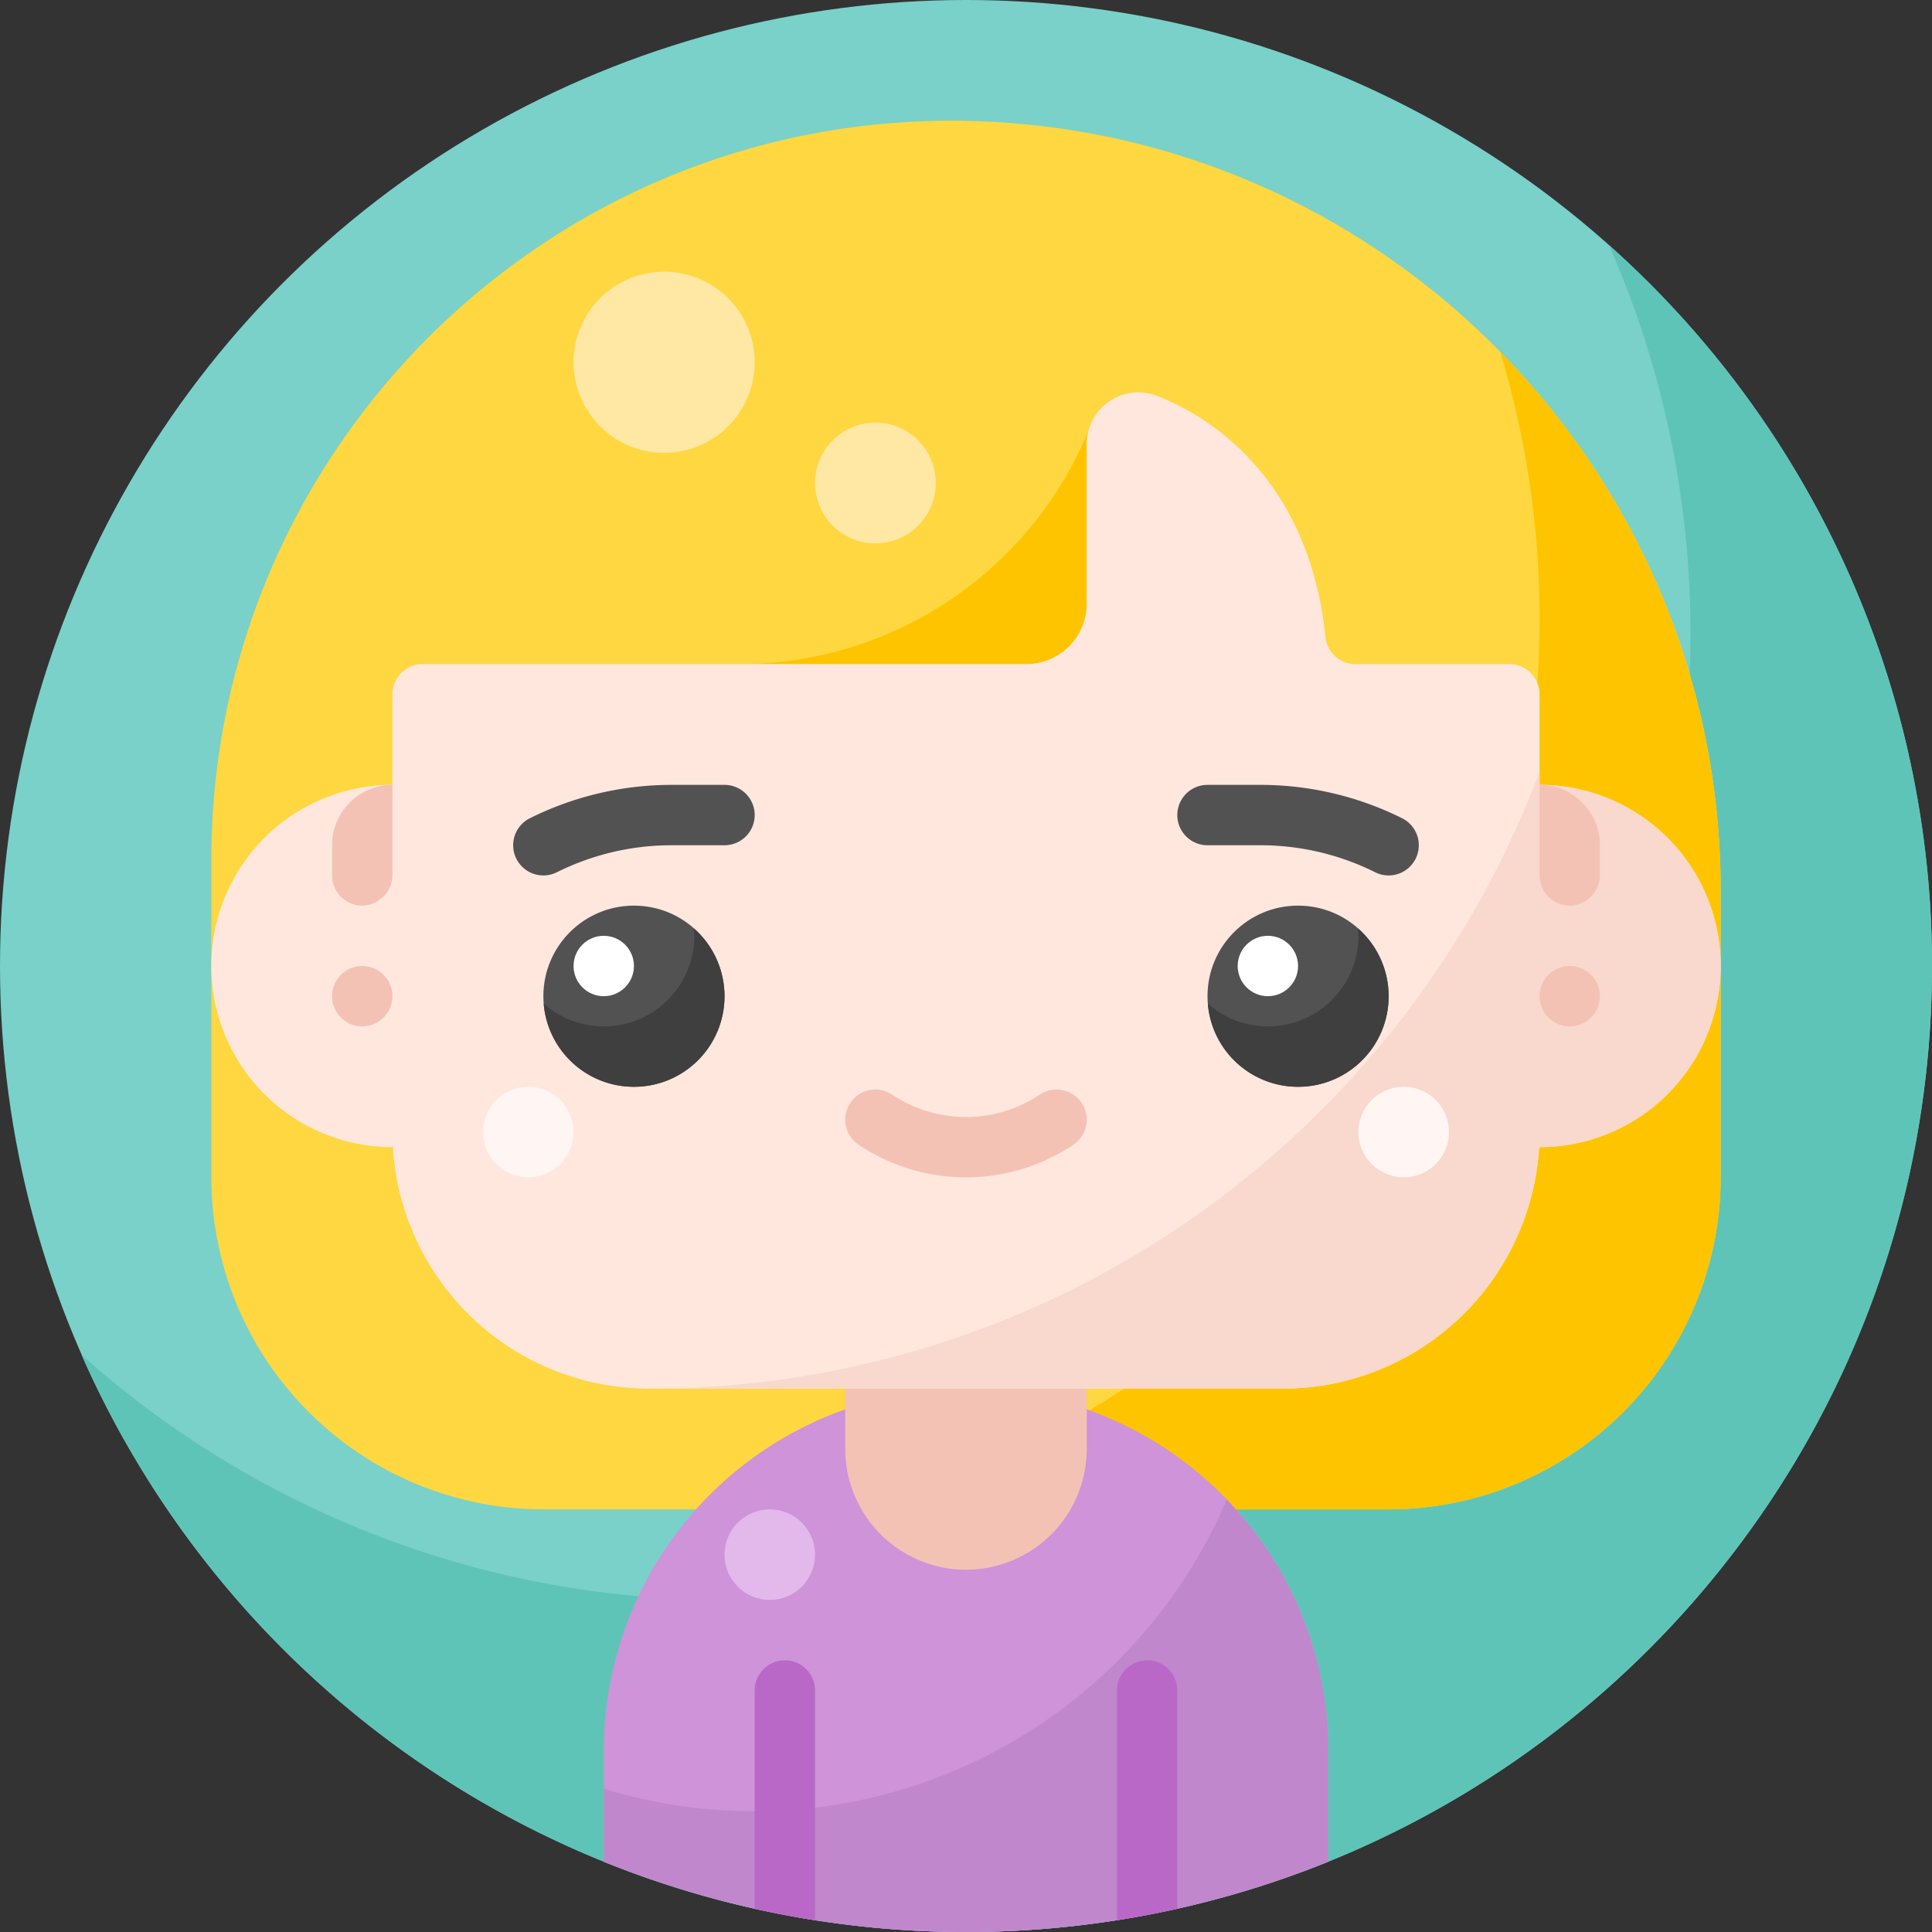 <svg height="512" viewBox="0 0 512 512" width="512" xmlns="http://www.w3.org/2000/svg"><rect x="0" y="0" width="512" height="512" fill="#333333" stroke="none"/><circle cx="256" cy="256" fill="#79d1c9" r="256"/><path d="m426.4 64.974a255.094 255.094 0 0 1 21.6 103.026c0 141.385-114.615 256-256 256a255.026 255.026 0 0 1 -170.4-64.974c39.644 90.074 129.67 152.974 234.4 152.974 141.385 0 256-114.615 256-256a255.348 255.348 0 0 0 -85.6-191.026z" fill="#5fc4b8"/><path d="m368 400h-224a88.1 88.1 0 0 1 -88-88v-84c0-108.075 87.925-196 196-196 112.486 0 204 91.514 204 204v76a88.1 88.1 0 0 1 -88 88z" fill="#ffd740"/><path d="m397.563 93.232a243.965 243.965 0 0 1 10.437 70.768c0 113.276-77.195 208.512-181.844 236h141.844a88.1 88.1 0 0 0 88-88v-76a203.317 203.317 0 0 0 -58.437-142.768z" fill="#ffc400"/><path d="m196 176h76a16 16 0 0 0 16-16v-42.331a13.65 13.65 0 0 1 .5-3.627 100.024 100.024 0 0 1 -92.5 61.958z" fill="#ffc400"/><path d="m352 464a96 96 0 0 0 -192 0v29.372a256.684 256.684 0 0 0 192 0z" fill="#ce93d8"/><path d="m256 416a32.036 32.036 0 0 1 -32-32v-32h64v32a32.036 32.036 0 0 1 -32 32z" fill="#f4c2b5"/><path d="m325.1 397.427a136.169 136.169 0 0 1 -165.1 76.59v19.355a256.684 256.684 0 0 0 192 0v-29.372a95.671 95.671 0 0 0 -26.9-66.573z" fill="#c087cc"/><circle cx="204" cy="412" fill="#e2b9ea" r="12"/><path d="m208 440a8 8 0 0 0 -8 8v57.84q7.913 1.766 16 3.042v-60.882a8 8 0 0 0 -8-8z" fill="#ba68c8"/><path d="m304 440a8 8 0 0 0 -8 8v60.882q8.088-1.269 16-3.042v-57.84a8 8 0 0 0 -8-8z" fill="#ba68c8"/><path d="m301.669 104a13.756 13.756 0 0 1 4.918.912c14.6 5.575 40.4 22.522 44.662 63.827a8.025 8.025 0 0 0 7.962 7.261h40.789a8 8 0 0 1 8 8v24a48 48 0 0 1 0 96h-.116a68.09 68.09 0 0 1 -67.884 64h-168a68.09 68.09 0 0 1 -67.884-64h-.116a48 48 0 0 1 0-96v-24a8 8 0 0 1 8-8h160a16 16 0 0 0 16-16v-42.331a13.669 13.669 0 0 1 13.669-13.669z" fill="#ffe7de"/><circle cx="168" cy="264" fill="#525252" r="24"/><circle cx="344" cy="264" fill="#525252" r="24"/><path d="m183.915 246.057c.051.641.085 1.288.085 1.943a23.983 23.983 0 0 1 -39.915 17.943 24 24 0 1 0 39.83-19.886z" fill="#3f3f3f"/><path d="m359.915 246.057c.051.641.085 1.288.085 1.943a23.983 23.983 0 0 1 -39.915 17.943 24 24 0 1 0 39.83-19.886z" fill="#3f3f3f"/><circle cx="160" cy="256" fill="#fff" r="8"/><circle cx="336" cy="256" fill="#fff" r="8"/><path d="m408 208v-3.49c-35.837 95.509-127.973 163.49-236 163.49h168a68.089 68.089 0 0 0 67.884-64h.116a48 48 0 0 0 0-96z" fill="#f9d8cd"/><path d="m96 272a8 8 0 1 1 8-8 8.011 8.011 0 0 1 -8 8zm8-64v23.716a8.189 8.189 0 0 1 -7.45 8.265 8.009 8.009 0 0 1 -8.55-7.981v-8a16 16 0 0 1 16-16z" fill="#f4c2b5"/><path d="m416 272a8 8 0 1 1 8-8 8.011 8.011 0 0 1 -8 8zm8-48v7.716a8.189 8.189 0 0 1 -7.45 8.265 8.009 8.009 0 0 1 -8.55-7.981v-24a16 16 0 0 1 16 16z" fill="#f4c2b5"/><circle cx="140" cy="300" fill="#fff5f2" r="12"/><circle cx="176" cy="96" fill="#ffe7a4" r="24"/><circle cx="232" cy="128" fill="#ffe7a4" r="16"/><circle cx="372" cy="300" fill="#fff5f2" r="12"/><path d="m144.006 232a8 8 0 0 1 -3.584-15.157 84.206 84.206 0 0 1 37.467-8.843h14.111a8 8 0 0 1 0 16h-14.111a68.118 68.118 0 0 0 -30.311 7.155 7.973 7.973 0 0 1 -3.572.845z" fill="#525252"/><path d="m367.994 232a7.976 7.976 0 0 1 -3.572-.847 68.118 68.118 0 0 0 -30.311-7.153h-14.111a8 8 0 0 1 0-16h14.111a84.206 84.206 0 0 1 37.467 8.845 8 8 0 0 1 -3.584 15.155z" fill="#525252"/><path d="m256 312.027a51.2 51.2 0 0 1 -28.437-8.637 8 8 0 1 1 8.875-13.313 35.176 35.176 0 0 0 39.125 0 8 8 0 0 1 8.875 13.313 51.2 51.2 0 0 1 -28.438 8.637z" fill="#f4c2b5"/></svg>